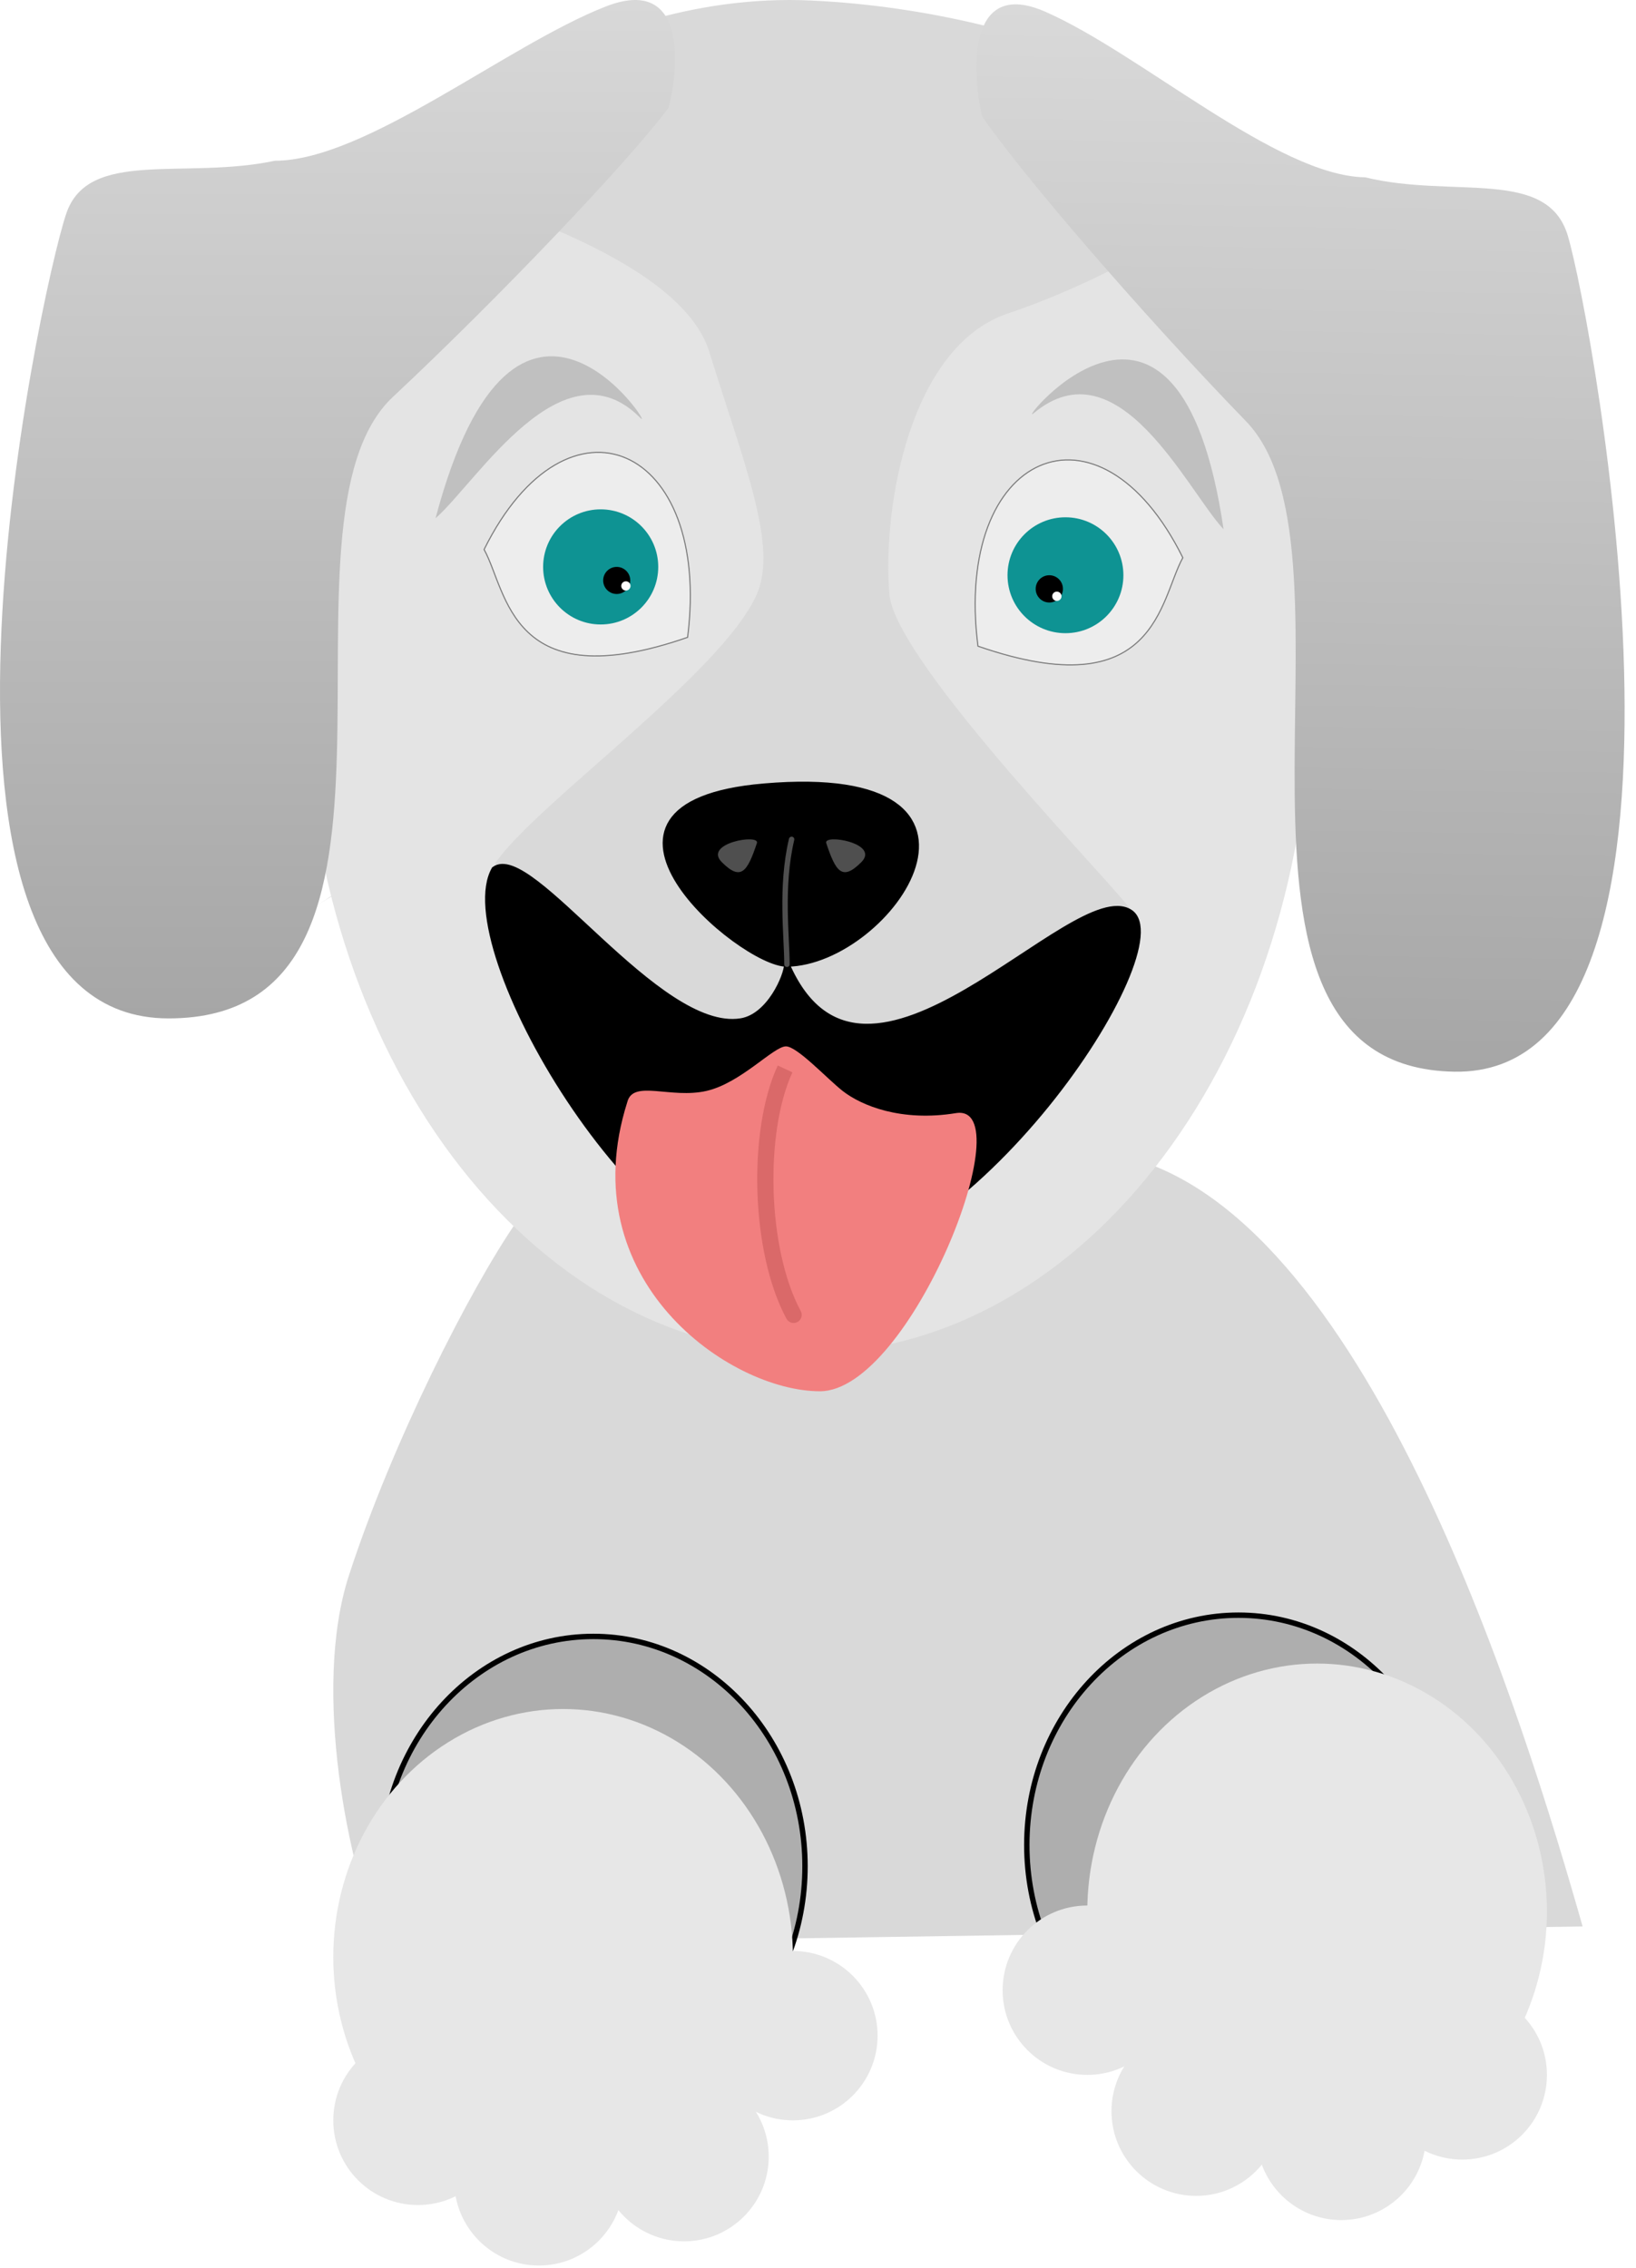 <svg width="303" height="420" viewBox="0 0 303 420" fill="none" xmlns="http://www.w3.org/2000/svg">
<path d="M64.614 291.751C72.581 267.215 86.967 238.822 95.694 226.198L209.516 214.464C254.134 226.838 282.49 319.38 293.113 356.716L70.653 360.076C64.582 345.853 57.715 312.994 64.614 291.751Z" fill="#D9D9D9"/>
<path d="M59.115 167.378C85.234 151.51 77.95 101.057 76.697 94.915C84.012 91.415 101.148 88.947 111.17 107.075C123.697 129.736 59.115 167.378 59.115 167.378Z" fill="#E4E4E4"/>
<path d="M242.754 126.246C242.754 194.891 201.055 250.539 149.617 250.539C98.179 250.539 56.48 194.891 56.48 126.246C56.48 57.602 98.179 1.954 149.617 1.954C201.055 1.954 242.754 57.602 242.754 126.246Z" fill="#E4E4E4"/>
<path d="M140.166 110.037C133.763 124.644 98.874 149.14 91.686 159.898L113.973 183.811L143.83 197L187.227 186.309L209.515 168.642C207.942 165.471 165.8 122.81 164.722 110.037C163.374 94.071 168.468 64.161 186.665 58.046C204.862 51.932 228.317 39.088 228.991 30.256C229.665 21.424 193.702 2.132 150.232 0.094C106.763 -1.945 70.555 29.962 77.969 33.359C83.899 36.077 125.625 46.651 131.354 65.124C137.757 85.766 144.112 101.033 140.166 110.037Z" fill="#D9D9D9"/>
<path d="M145.725 178.51C137.211 178.51 102.267 148.95 141.431 145.576C190.386 141.357 164.881 178.249 145.725 178.51C160.081 211.715 198.815 162.149 209.297 168.888C218.968 175.105 179.78 235.461 145.725 235.461C118.481 235.461 83.408 175.105 91.534 160.95C98.259 155.937 121.745 191.51 137.211 189.057C142.525 188.214 145.724 180.62 145.725 178.51Z" fill="black"/>
<path d="M145.725 178.51C137.211 178.51 102.267 148.95 141.431 145.576C190.386 141.357 164.881 178.249 145.725 178.51ZM145.725 178.51C145.724 180.62 142.525 188.214 137.211 189.057C121.745 191.51 98.259 155.937 91.534 160.95C83.408 175.105 118.481 235.461 145.725 235.461C179.78 235.461 218.968 175.105 209.297 168.888C198.815 162.149 160.081 211.715 145.725 178.51Z" stroke="black"/>
<path d="M177.034 206.115C166.962 207.763 159.548 204.743 156.051 201.996C153.177 199.737 147.658 193.756 145.559 193.755C143.264 193.754 137.237 200.527 130.871 201.996C124.223 203.53 117.255 199.847 116.183 204.057C105.691 237.016 135.068 257.615 151.854 257.615C168.641 257.615 189.624 204.055 177.034 206.115Z" fill="#F27F7F"/>
<path d="M140.185 156.113C140.775 154.343 130.153 156.113 133.694 159.654C137.235 163.195 138.415 161.425 140.185 156.113Z" fill="#4F4F4F"/>
<path d="M153.025 156.113C152.435 154.343 163.058 156.113 159.517 159.654C155.976 163.195 154.795 161.425 153.025 156.113Z" fill="#4F4F4F"/>
<path d="M146.612 155.419C144.539 164.226 145.748 173.378 145.748 178.559" stroke="#4F4F4F" stroke-linecap="round"/>
<g opacity="0.34" filter="url(#filter0_d_218_863)">
<path d="M145.664 240.189C146.058 240.918 146.968 241.19 147.697 240.796C148.426 240.402 148.697 239.492 148.304 238.763L145.664 240.189ZM144.041 193.298C141.23 199.374 140.014 208.051 140.281 216.635C140.547 225.221 142.305 233.973 145.664 240.189L148.304 238.763C145.247 233.106 143.537 224.868 143.279 216.542C143.021 208.212 144.222 200.052 146.764 194.558L144.041 193.298Z" fill="#AC3D3D"/>
</g>
<path d="M80.667 95.962C88.368 89.205 104.262 62.914 118.612 77.398C121.776 80.592 95.61 39.593 80.667 95.962Z" fill="#C0C0C0"/>
<path d="M226.616 98.009C219.806 90.696 207.129 63.394 191.408 76.542C187.941 79.441 218.241 41.04 226.616 98.009Z" fill="#C0C0C0"/>
<path d="M112.158 1.214C126.741 -4.496 126.012 11.325 123.824 19.95C116.533 29.764 92.616 54.924 72.783 73.481C47.991 96.679 83.72 188.575 31.22 188.575C-21.279 188.575 7.158 54.745 12.262 39.578C16.345 27.444 34.137 33.333 50.908 29.764C67.679 29.764 93.928 8.351 112.158 1.214Z" fill="url(#paint0_linear_218_863)"/>
<path d="M193.558 2.156C179.426 -4.016 179.873 12.463 181.863 21.474C188.812 31.804 211.724 58.367 230.763 77.994C254.561 102.528 218.166 197.618 269.385 198.442C320.604 199.265 295.1 59.522 290.375 43.655C286.594 30.961 269.138 36.811 252.836 32.834C236.474 32.571 211.223 9.871 193.558 2.156Z" fill="url(#paint1_linear_218_863)"/>
<path d="M219.071 103.269C214.733 111.097 214.215 131.129 181.125 119.647C176.569 83.813 203.509 71.897 219.071 103.269Z" fill="#EDEDED" stroke="#787878" stroke-width="0.2"/>
<circle cx="10.731" cy="10.731" r="10.731" transform="matrix(-1 0 0 1 208.061 95.785)" fill="#0E9393"/>
<circle cx="194.341" cy="109.041" r="2.525" fill="black"/>
<circle cx="195.737" cy="110.407" r="0.863" fill="#FDFDFD"/>
<path d="M89.657 101.748C93.965 109.523 94.48 129.419 127.346 118.015C131.871 82.423 105.114 70.588 89.657 101.748Z" fill="#EDEDED" stroke="#787878" stroke-width="0.2"/>
<circle cx="111.251" cy="104.973" r="10.659" fill="#0E9393"/>
<circle cx="2.508" cy="2.508" r="2.508" transform="matrix(-1 0 0 1 116.728 104.972)" fill="black"/>
<circle cx="0.858" cy="0.858" r="0.858" transform="matrix(-1 0 0 1 116.778 107.636)" fill="#FDFDFD"/>
<path d="M149.094 345.574C149.094 369.081 131.542 388.138 109.891 388.138C88.24 388.138 70.688 369.081 70.688 345.574C70.688 322.067 88.24 303.01 109.891 303.01C131.542 303.01 149.094 322.067 149.094 345.574Z" fill="#AEAEAE"/>
<path d="M149.094 345.574C149.094 369.081 131.542 388.138 109.891 388.138C88.24 388.138 70.688 369.081 70.688 345.574C70.688 322.067 88.24 303.01 109.891 303.01C131.542 303.01 149.094 322.067 149.094 345.574Z" stroke="black"/>
<ellipse cx="104.291" cy="362.375" rx="42.564" ry="45.924" fill="#E7E7E7"/>
<circle cx="77.409" cy="392.618" r="15.681" fill="#E7E7E7"/>
<circle cx="99.809" cy="403.819" r="15.681" fill="#E7E7E7"/>
<circle cx="126.691" cy="399.338" r="15.681" fill="#E7E7E7"/>
<circle cx="146.853" cy="376.936" r="15.681" fill="#E7E7E7"/>
<path d="M190.172 341.638C190.172 365.146 207.724 384.202 229.376 384.202C251.027 384.202 268.579 365.146 268.579 341.638C268.579 318.131 251.027 299.075 229.376 299.075C207.724 299.075 190.172 318.131 190.172 341.638Z" fill="#AEAEAE"/>
<path d="M190.172 341.638C190.172 365.146 207.724 384.202 229.376 384.202C251.027 384.202 268.579 365.146 268.579 341.638C268.579 318.131 251.027 299.075 229.376 299.075C207.724 299.075 190.172 318.131 190.172 341.638Z" stroke="black"/>
<ellipse cx="42.564" cy="45.924" rx="42.564" ry="45.924" transform="matrix(-1 0 0 1 286.502 308.035)" fill="#E7E7E7"/>
<circle cx="15.681" cy="15.681" r="15.681" transform="matrix(-1 0 0 1 286.502 368.521)" fill="#E7E7E7"/>
<circle cx="15.681" cy="15.681" r="15.681" transform="matrix(-1 0 0 1 264.099 379.722)" fill="#E7E7E7"/>
<circle cx="15.681" cy="15.681" r="15.681" transform="matrix(-1 0 0 1 237.217 375.241)" fill="#E7E7E7"/>
<circle cx="15.681" cy="15.681" r="15.681" transform="matrix(-1 0 0 1 217.055 352.839)" fill="#E7E7E7"/>
<defs>
<filter id="filter0_d_218_863" x="136.245" y="193.298" width="16.239" height="55.678" filterUnits="userSpaceOnUse" color-interpolation-filters="sRGB">
<feFlood flood-opacity="0" result="BackgroundImageFix"/>
<feColorMatrix in="SourceAlpha" type="matrix" values="0 0 0 0 0 0 0 0 0 0 0 0 0 0 0 0 0 0 127 0" result="hardAlpha"/>
<feOffset dy="4"/>
<feGaussianBlur stdDeviation="2"/>
<feComposite in2="hardAlpha" operator="out"/>
<feColorMatrix type="matrix" values="0 0 0 0 0 0 0 0 0 0 0 0 0 0 0 0 0 0 0.25 0"/>
<feBlend mode="normal" in2="BackgroundImageFix" result="effect1_dropShadow_218_863"/>
<feBlend mode="normal" in="SourceGraphic" in2="effect1_dropShadow_218_863" result="shape"/>
</filter>
<linearGradient id="paint0_linear_218_863" x1="62.513" y1="0" x2="62.513" y2="188.575" gradientUnits="userSpaceOnUse">
<stop stop-color="#D8D8D8"/>
<stop offset="1" stop-color="#A6A6A6"/>
</linearGradient>
<linearGradient id="paint1_linear_218_863" x1="242.012" y1="1.672" x2="238.856" y2="197.951" gradientUnits="userSpaceOnUse">
<stop stop-color="#D9D9D9"/>
<stop offset="1" stop-color="#A6A6A6"/>
</linearGradient>
</defs>
</svg>

